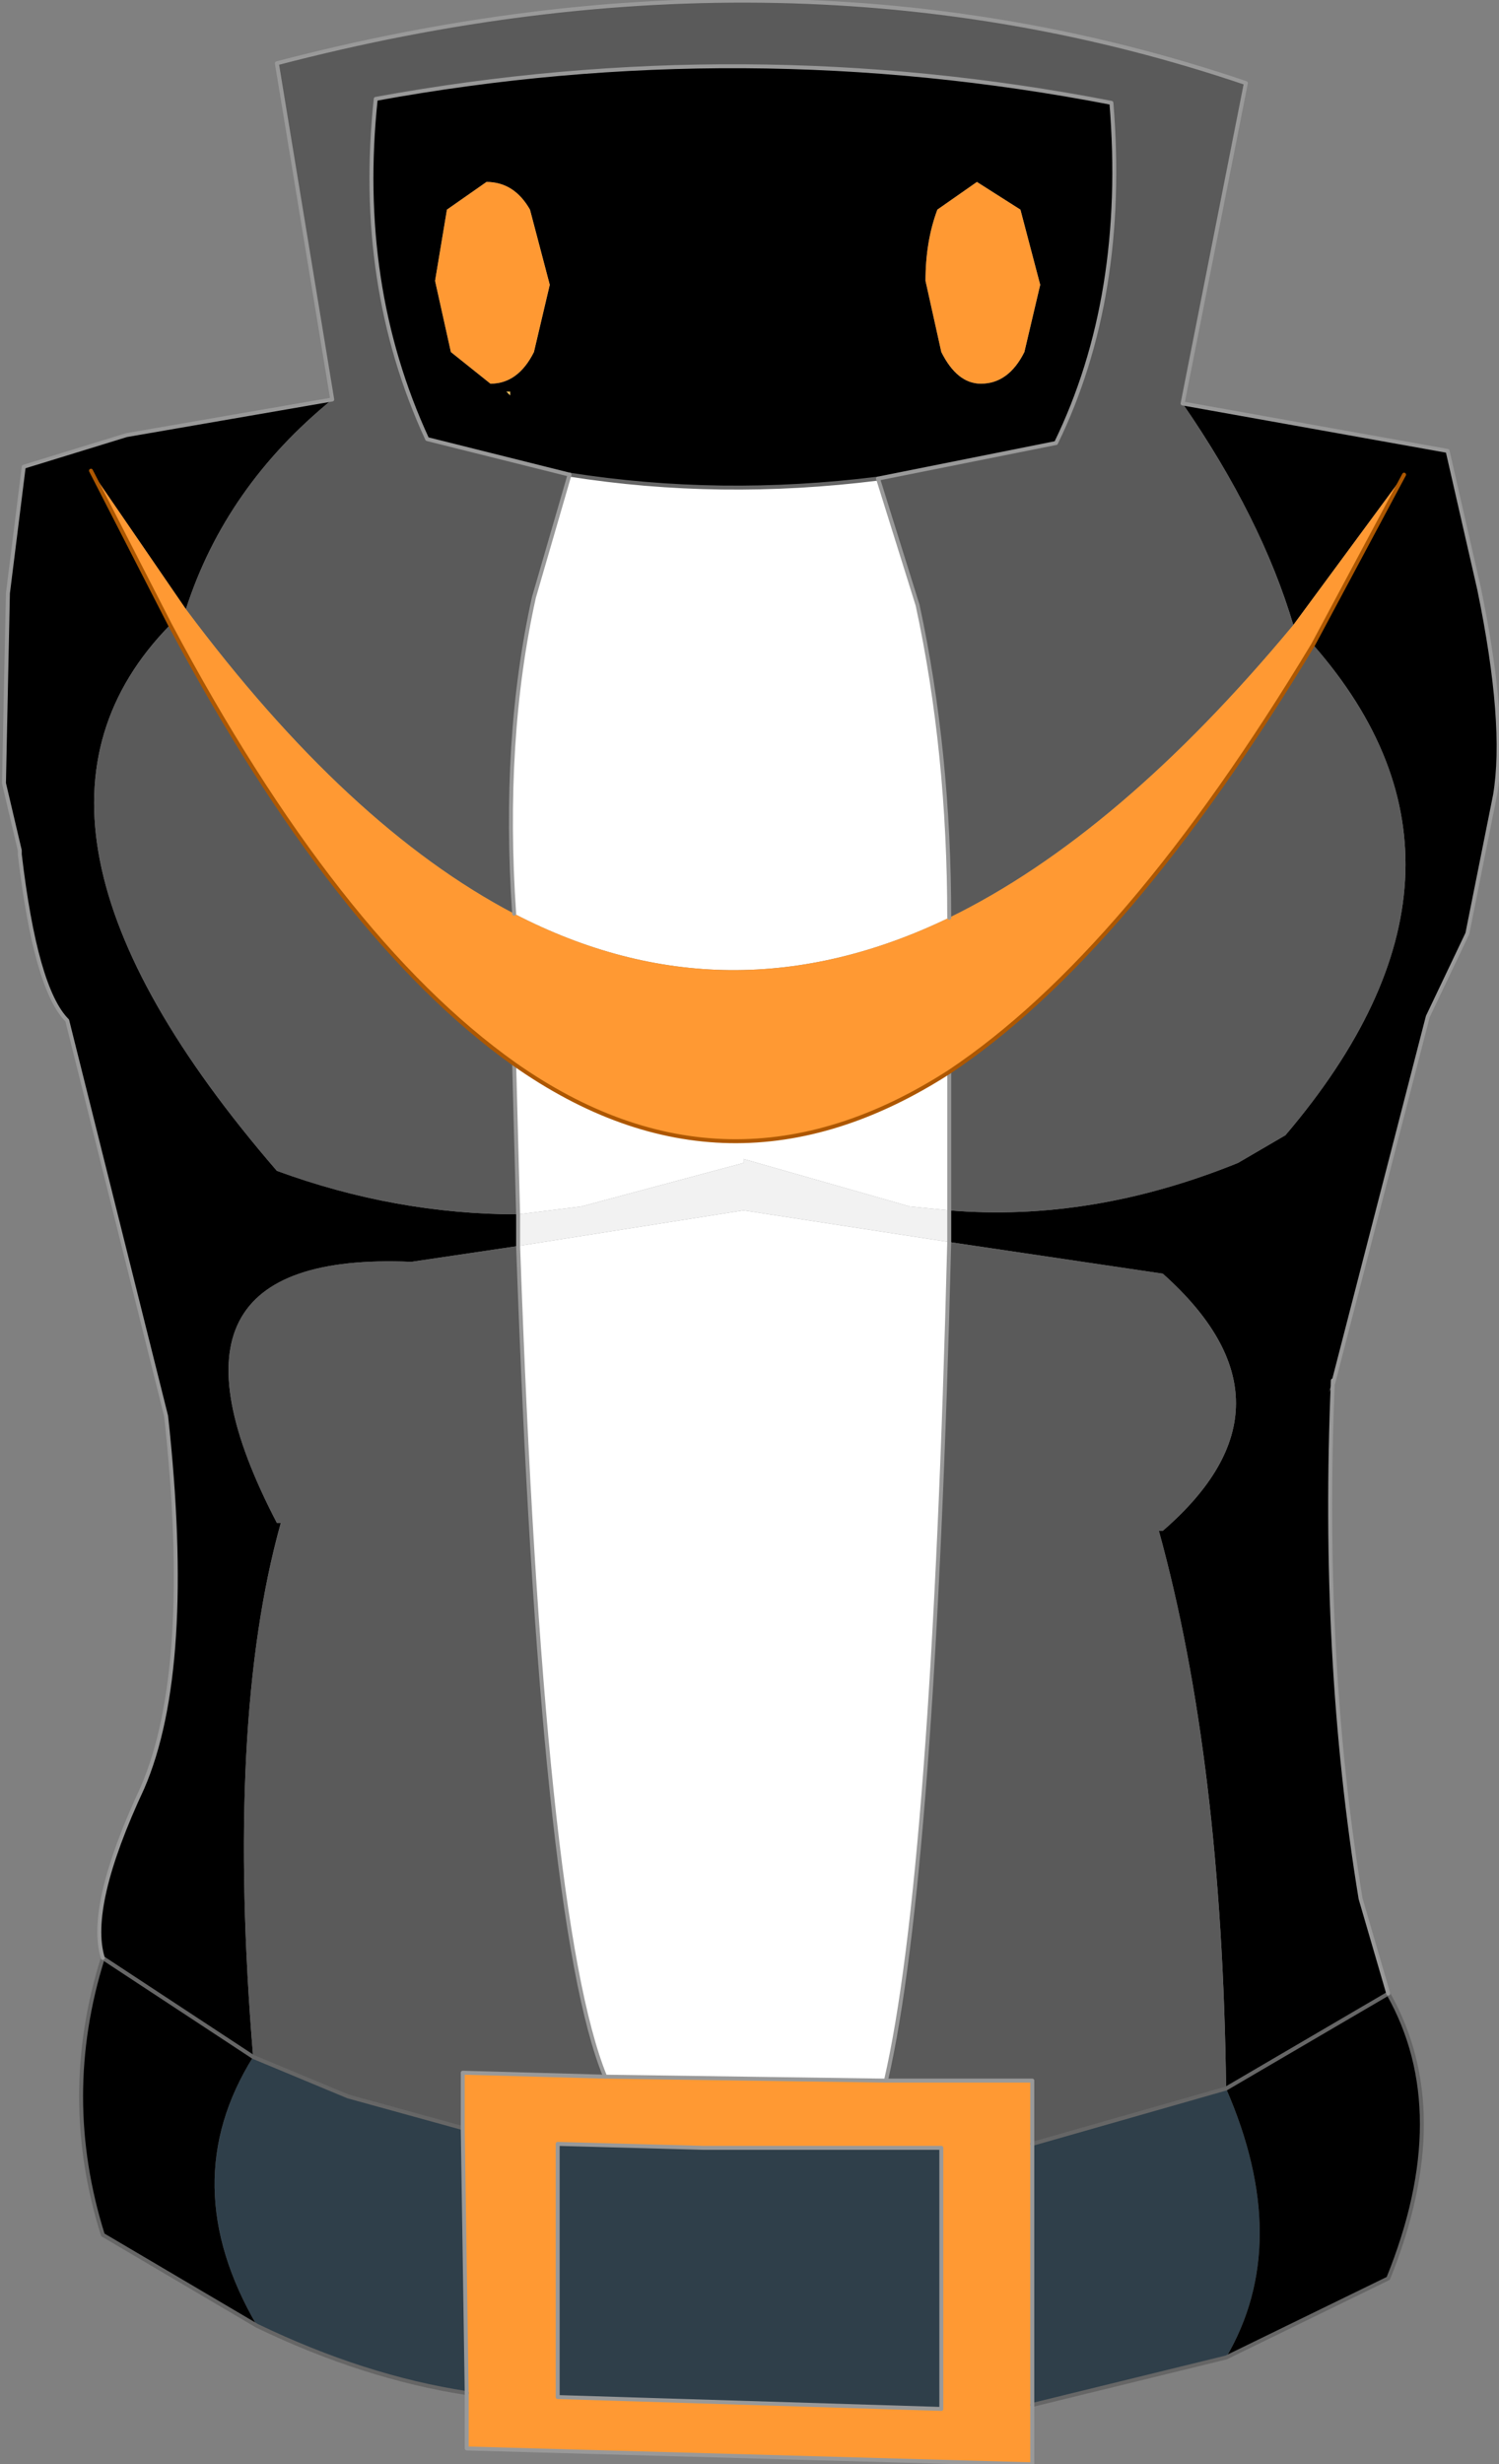 <?xml version="1.0" encoding="UTF-8" standalone="no"?>
<svg xmlns:xlink="http://www.w3.org/1999/xlink" height="31.15px" width="18.95px" xmlns="http://www.w3.org/2000/svg">
  <rect width="100%" height="100%" fill="#808080" stroke="none"/>
  <g transform="matrix(1.0, 0.0, 0.0, 1.0, 9.4, 14.4)">
    <path d="M3.0 -9.4 L3.0 -9.45 3.0 -9.4 M-2.95 -9.45 L-2.95 -9.4 -3.0 -9.45 -2.95 -9.45" fill="#eebf5a" fill-rule="evenodd" stroke="none"/>
    <path d="M-2.9 -2.85 Q-3.05 -5.05 -2.65 -6.85 L-2.2 -8.4 Q-0.3 -8.1 1.7 -8.35 L2.2 -6.75 Q2.6 -4.9 2.6 -2.8 -0.2 -1.45 -2.9 -2.85 M2.6 -0.85 L2.6 0.9 2.1 0.85 0.0 0.25 0.0 0.3 -2.05 0.85 -2.85 0.95 -2.9 -0.95 Q-0.2 0.95 2.6 -0.85 M-2.85 1.35 L0.0 0.9 2.6 1.3 Q2.4 9.3 1.8 11.9 L-1.75 11.85 Q-2.55 9.9 -2.85 1.35" fill="#ffffff" fill-rule="evenodd" stroke="none"/>
    <path d="M3.65 12.7 L6.1 12.0 Q6.95 13.95 6.1 15.4 L3.65 16.0 3.65 12.7 M2.5 12.75 L2.5 16.05 -2.35 15.9 -2.35 12.7 -0.5 12.75 0.95 12.75 2.5 12.75 M-3.55 12.5 L-3.5 15.85 Q-4.8 15.65 -6.15 15.0 -7.2 13.2 -6.2 11.6 L-5.0 12.1 -3.55 12.5" fill="#2f3f4a" fill-rule="evenodd" stroke="none"/>
    <path d="M6.95 -6.5 Q6.55 -7.85 5.55 -9.3 L8.9 -8.7 9.3 -6.95 Q9.65 -5.25 9.5 -4.35 L9.15 -2.6 8.65 -1.55 7.45 3.1 7.4 3.2 7.45 3.05 Q7.3 6.55 7.8 9.6 L8.15 10.8 6.1 12.0 8.15 10.8 Q9.0 12.3 8.15 14.4 L6.1 15.4 Q6.95 13.95 6.1 12.0 6.05 7.85 5.25 4.95 L5.3 4.95 Q7.15 3.35 5.3 1.7 L2.6 1.3 2.6 0.9 Q4.4 1.05 6.25 0.3 L6.85 -0.05 Q9.7 -3.4 7.2 -6.25 L8.35 -8.4 6.95 -6.5 M-5.2 -9.35 Q-6.55 -8.25 -7.05 -6.7 L-8.25 -8.45 -7.25 -6.5 Q-9.7 -4.0 -5.9 0.4 -4.4 0.95 -2.85 0.95 L-2.85 1.35 -4.2 1.55 Q-7.7 1.4 -5.9 4.85 L-5.85 4.85 Q-6.55 7.35 -6.2 11.6 L-8.1 10.35 -6.2 11.6 Q-7.2 13.2 -6.15 15.0 L-8.1 13.85 Q-8.65 12.1 -8.1 10.35 -8.3 9.7 -7.6 8.2 -6.95 6.7 -7.3 3.5 L-8.55 -1.5 Q-8.95 -1.9 -9.15 -3.6 L-9.15 -3.65 -9.35 -4.5 -9.3 -6.9 -9.1 -8.5 -7.8 -8.9 -5.2 -9.35 M-2.2 -8.4 L-4.0 -8.85 Q-4.9 -10.8 -4.65 -13.15 0.0 -14.0 4.65 -13.1 4.85 -10.65 3.95 -8.8 L1.7 -8.35 Q-0.3 -8.1 -2.2 -8.4 M3.5 -11.75 L2.95 -12.1 2.45 -11.75 Q2.3 -11.35 2.3 -10.85 L2.5 -9.95 Q2.7 -9.55 3.0 -9.55 3.35 -9.55 3.55 -9.95 L3.75 -10.8 3.5 -11.75 M3.0 -9.4 L3.0 -9.45 3.0 -9.4 M-2.7 -11.75 Q-2.9 -12.1 -3.25 -12.1 L-3.75 -11.75 -3.9 -10.85 -3.7 -9.95 -3.2 -9.55 Q-2.85 -9.55 -2.65 -9.95 L-2.45 -10.8 -2.7 -11.75 M-2.95 -9.45 L-3.0 -9.45 -2.95 -9.4 -2.95 -9.45" fill="#000000" fill-rule="evenodd" stroke="none"/>
    <path d="M2.6 0.9 L2.6 1.3 0.0 0.9 -2.85 1.35 -2.85 0.95 -2.05 0.85 0.0 0.3 0.0 0.25 2.1 0.85 2.6 0.9" fill="#f2f2f2" fill-rule="evenodd" stroke="none"/>
    <path d="M5.55 -9.3 Q6.55 -7.85 6.95 -6.5 4.75 -3.85 2.6 -2.8 2.6 -4.9 2.2 -6.75 L1.7 -8.35 3.95 -8.8 Q4.85 -10.65 4.65 -13.1 0.0 -14.0 -4.65 -13.15 -4.9 -10.8 -4.0 -8.85 L-2.2 -8.4 -2.65 -6.85 Q-3.05 -5.05 -2.9 -2.85 -5.0 -3.95 -7.05 -6.7 -6.55 -8.25 -5.2 -9.35 L-5.9 -13.6 Q0.6 -15.3 6.35 -13.35 L5.55 -9.3 M7.2 -6.25 Q9.7 -3.4 6.85 -0.05 L6.25 0.3 Q4.4 1.05 2.6 0.9 L2.6 -0.85 Q4.85 -2.35 7.2 -6.25 M2.6 1.3 L5.3 1.7 Q7.15 3.35 5.3 4.95 L5.25 4.95 Q6.05 7.85 6.1 12.0 L3.65 12.7 3.65 11.9 1.8 11.9 Q2.4 9.3 2.6 1.3 M-6.2 11.6 Q-6.55 7.35 -5.85 4.85 L-5.9 4.85 Q-7.7 1.4 -4.2 1.55 L-2.85 1.35 Q-2.55 9.9 -1.75 11.85 L-3.55 11.8 -3.55 12.5 -5.0 12.1 -6.2 11.6 M-7.25 -6.5 Q-5.15 -2.55 -2.9 -0.95 L-2.85 0.95 Q-4.4 0.95 -5.9 0.4 -9.7 -4.0 -7.25 -6.5" fill="#5a5a5a" fill-rule="evenodd" stroke="none"/>
    <path d="M6.95 -6.5 L8.35 -8.4 7.2 -6.25 Q4.85 -2.35 2.6 -0.85 -0.2 0.95 -2.9 -0.95 -5.15 -2.55 -7.25 -6.5 L-8.25 -8.45 -7.05 -6.7 Q-5.0 -3.95 -2.9 -2.85 -0.2 -1.45 2.6 -2.8 4.75 -3.85 6.95 -6.5 M3.5 -11.75 L3.75 -10.8 3.55 -9.95 Q3.35 -9.55 3.0 -9.55 2.7 -9.55 2.5 -9.95 L2.3 -10.85 Q2.3 -11.35 2.45 -11.75 L2.95 -12.1 3.5 -11.75 M1.8 11.9 L3.65 11.9 3.65 12.7 3.65 16.0 3.65 16.75 -3.5 16.55 -3.5 15.85 -3.55 12.5 -3.55 11.8 -1.75 11.85 1.8 11.9 M2.5 12.75 L0.95 12.75 -0.5 12.75 -2.35 12.7 -2.35 15.9 2.5 16.05 2.5 12.75 M-2.7 -11.75 L-2.45 -10.8 -2.65 -9.95 Q-2.85 -9.55 -3.2 -9.55 L-3.7 -9.95 -3.9 -10.85 -3.75 -11.75 -3.25 -12.1 Q-2.9 -12.1 -2.7 -11.75" fill="#ff9933" fill-rule="evenodd" stroke="none"/>
    <path d="M6.1 12.0 L8.15 10.8 Q9.0 12.3 8.15 14.4 L6.1 15.4 3.65 16.0 M3.65 12.7 L6.1 12.0 M7.45 3.1 L7.45 3.05 M-8.1 10.35 L-6.2 11.6 -5.0 12.1 -3.55 12.5 M-3.5 15.85 Q-4.8 15.65 -6.15 15.0 L-8.1 13.85 Q-8.65 12.1 -8.1 10.35 M-2.2 -8.4 Q-0.3 -8.1 1.7 -8.35" fill="none" stroke="#666666" stroke-linecap="round" stroke-linejoin="round" stroke-width="0.05"/>
    <path d="M2.6 0.9 L2.6 1.3 Q2.4 9.3 1.8 11.9 M-2.9 -2.85 Q-3.05 -5.05 -2.65 -6.85 L-2.2 -8.4 M1.7 -8.35 L2.2 -6.75 Q2.6 -4.9 2.6 -2.8 M2.6 -0.85 L2.6 0.9 M-2.85 0.95 L-2.85 1.35 Q-2.55 9.9 -1.75 11.85 M-2.85 0.95 L-2.9 -0.95" fill="none" stroke="#999999" stroke-linecap="round" stroke-linejoin="round" stroke-width="0.05"/>
    <path d="M8.35 -8.4 L7.2 -6.25 Q4.85 -2.35 2.6 -0.85 -0.2 0.95 -2.9 -0.95 -5.15 -2.55 -7.25 -6.5 L-8.25 -8.45" fill="none" stroke="#ad5701" stroke-linecap="round" stroke-linejoin="round" stroke-width="0.05"/>
    <path d="M8.15 10.8 L7.8 9.6 Q7.3 6.55 7.45 3.05 M7.45 3.1 L8.65 -1.55 9.15 -2.6 9.5 -4.35 Q9.65 -5.25 9.3 -6.95 L8.9 -8.7 5.55 -9.3 6.35 -13.35 Q0.6 -15.3 -5.9 -13.6 L-5.2 -9.35 -7.8 -8.9 -9.1 -8.5 -9.3 -6.9 -9.35 -4.5 -9.15 -3.65 -9.15 -3.6 Q-8.95 -1.9 -8.55 -1.5 L-7.3 3.5 Q-6.95 6.7 -7.6 8.2 -8.3 9.7 -8.1 10.35 M-2.2 -8.4 L-4.0 -8.85 Q-4.9 -10.8 -4.65 -13.15 0.0 -14.0 4.65 -13.1 4.85 -10.65 3.95 -8.8 L1.7 -8.35 M1.8 11.9 L3.65 11.9 3.65 12.7 3.65 16.0 3.65 16.75 -3.5 16.55 -3.5 15.85 -3.55 12.5 -3.55 11.8 -1.75 11.85 1.8 11.9 M2.5 12.75 L2.5 16.05 -2.35 15.9 -2.35 12.7 -0.5 12.75 0.95 12.75 2.5 12.75" fill="none" stroke="#999999" stroke-linecap="round" stroke-linejoin="round" stroke-width="0.05"/>
  </g>
</svg>
